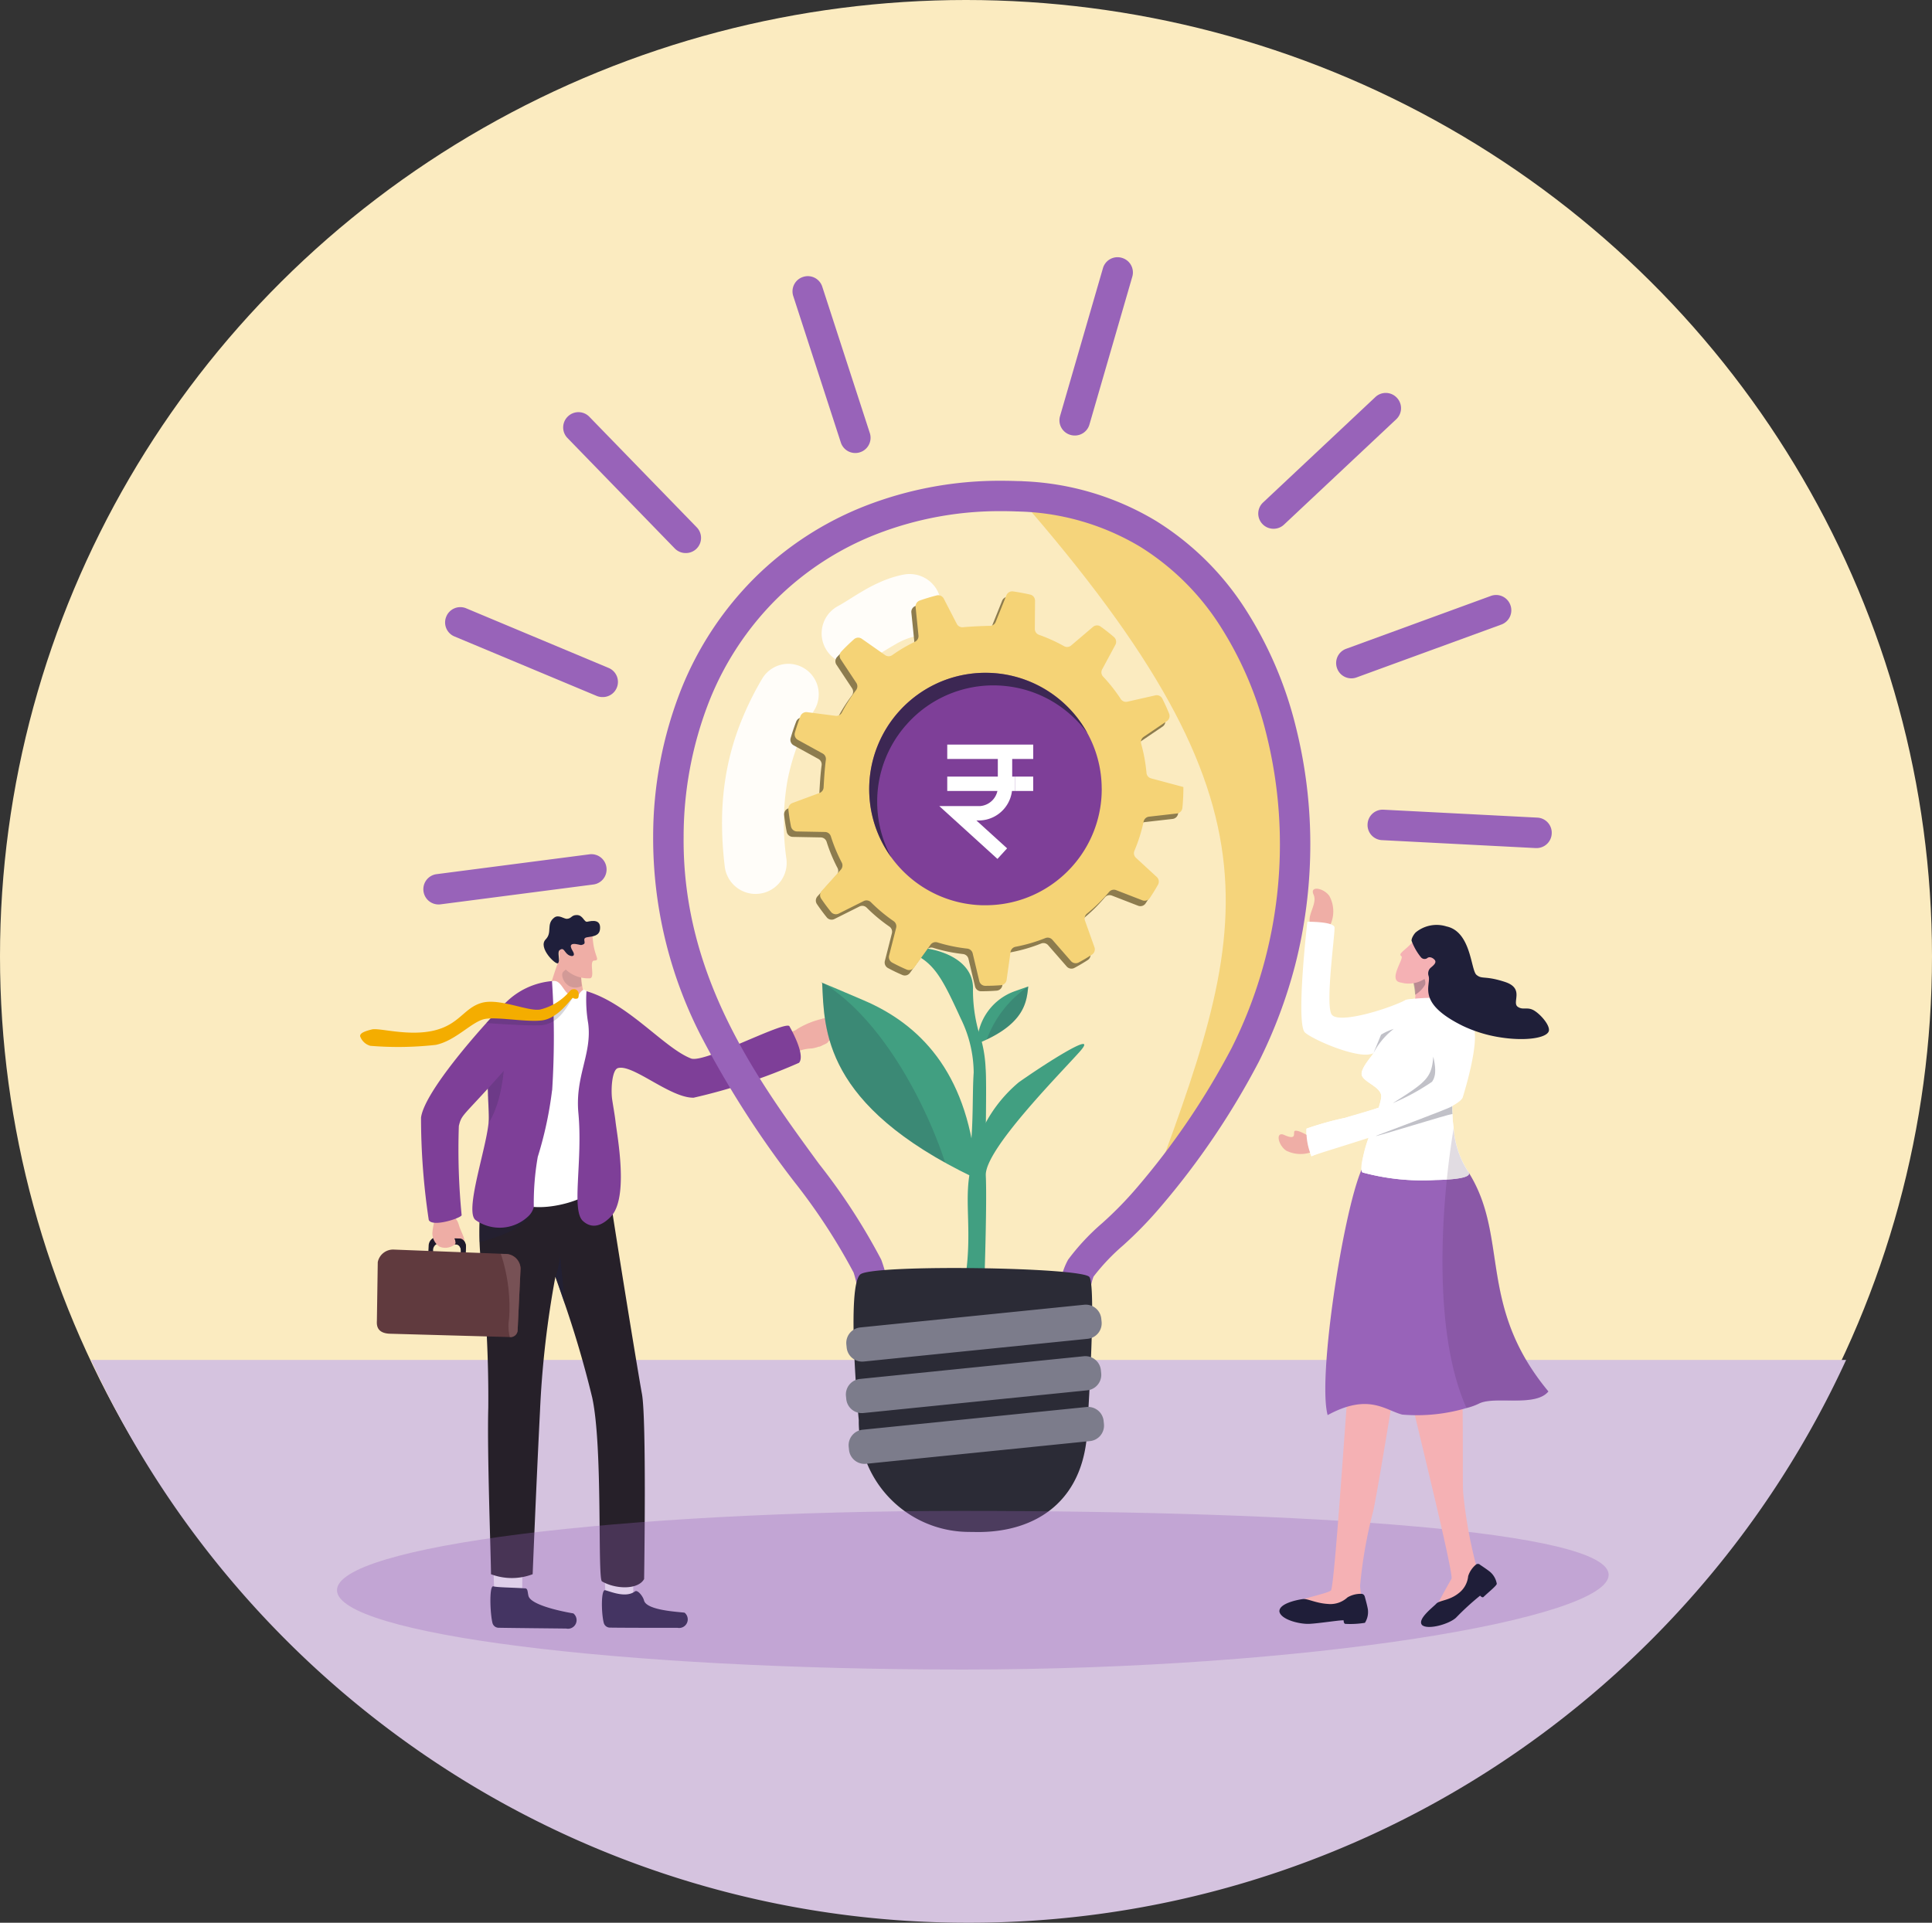 <svg id="Group_1697" data-name="Group 1697" xmlns="http://www.w3.org/2000/svg" xmlns:xlink="http://www.w3.org/1999/xlink" width="102" height="101.537" viewBox="0 0 102 101.537">
  <rect x="0" y="0" width="102" height="101.537" fill="#333333" stroke="none"/>
  <defs>
    <clipPath id="clip-path">
      <rect id="Rectangle_907" data-name="Rectangle 907" width="1.036" height="1.279" fill="none"/>
    </clipPath>
    <clipPath id="clip-path-2">
      <rect id="Rectangle_908" data-name="Rectangle 908" width="0.019" height="0.012" fill="none"/>
    </clipPath>
    <clipPath id="clip-path-3">
      <rect id="Rectangle_909" data-name="Rectangle 909" width="0.499" height="2.512" fill="none"/>
    </clipPath>
    <clipPath id="clip-path-4">
      <rect id="Rectangle_910" data-name="Rectangle 910" width="2.844" height="1.76" fill="none"/>
    </clipPath>
    <clipPath id="clip-path-5">
      <rect id="Rectangle_911" data-name="Rectangle 911" width="0.963" height="3.151" fill="none"/>
    </clipPath>
    <clipPath id="clip-path-6">
      <rect id="Rectangle_912" data-name="Rectangle 912" width="4.724" height="1.766" fill="none"/>
    </clipPath>
    <clipPath id="clip-path-7">
      <rect id="Rectangle_913" data-name="Rectangle 913" width="6.573" height="9.53" fill="none"/>
    </clipPath>
    <clipPath id="clip-path-8">
      <rect id="Rectangle_914" data-name="Rectangle 914" width="11.565" height="16.896" fill="none"/>
    </clipPath>
    <clipPath id="clip-path-9">
      <rect id="Rectangle_915" data-name="Rectangle 915" width="2.214" height="2.801" fill="none"/>
    </clipPath>
    <clipPath id="clip-path-10">
      <rect id="Rectangle_916" data-name="Rectangle 916" width="67.138" height="8.374" fill="#9863b9"/>
    </clipPath>
    <clipPath id="clip-path-11">
      <rect id="Rectangle_918" data-name="Rectangle 918" width="2.668" height="1.589" fill="none"/>
    </clipPath>
    <clipPath id="clip-path-12">
      <rect id="Rectangle_919" data-name="Rectangle 919" width="2.492" height="1.832" fill="none"/>
    </clipPath>
    <clipPath id="clip-path-13">
      <rect id="Rectangle_920" data-name="Rectangle 920" width="0.653" height="0.978" fill="none"/>
    </clipPath>
    <clipPath id="clip-path-14">
      <rect id="Rectangle_921" data-name="Rectangle 921" width="2.247" height="2.459" fill="none"/>
    </clipPath>
    <clipPath id="clip-path-15">
      <rect id="Rectangle_922" data-name="Rectangle 922" width="4.051" height="1.581" fill="none"/>
    </clipPath>
    <clipPath id="clip-path-16">
      <rect id="Rectangle_923" data-name="Rectangle 923" width="1.085" height="1.296" fill="none"/>
    </clipPath>
    <clipPath id="clip-path-17">
      <rect id="Rectangle_924" data-name="Rectangle 924" width="5.593" height="14.758" fill="#3d2148"/>
    </clipPath>
    <clipPath id="clip-path-18">
      <rect id="Rectangle_917" data-name="Rectangle 917" width="11.519" height="9.754" fill="#1b1b31"/>
    </clipPath>
  </defs>
  <ellipse id="Ellipse_59" data-name="Ellipse 59" cx="51" cy="50.5" rx="51" ry="50.5" fill="#fbebc0"/>
  <path id="Subtraction_5" data-name="Subtraction 5" d="M46.332,29.72a50.748,50.748,0,0,1-27.858-8.283,51.175,51.175,0,0,1-10.73-9.394A50.991,50.991,0,0,1,0,0H92.662a50.964,50.964,0,0,1-7.744,12.044,51.141,51.141,0,0,1-10.73,9.394A50.74,50.74,0,0,1,46.332,29.72Z" transform="translate(4.803 71.817)" fill="#d5c3df"/>
  <g id="Group_1696" data-name="Group 1696" transform="translate(17.791 13.584)">
    <g id="Group_1691" data-name="Group 1691" transform="translate(0 0)">
      <g id="Group_1688" data-name="Group 1688" transform="translate(0 0)">
        <g id="Group_1692" data-name="Group 1692">
          <path id="Path_32527" data-name="Path 32527" d="M507.512,888.421s-.427-1.086-.252-1.206a2.36,2.36,0,0,1,1.161-.282.708.708,0,0,0,.425-.16,4.514,4.514,0,0,1,1.392-.549c.4-.09.488.916.368,1.1a1.875,1.875,0,0,1-1,.484,2.152,2.152,0,0,0-1.062.319,5.81,5.81,0,0,1-1.036.289" transform="translate(-484.535 -846.025)" fill="#efaea6"/>
          <path id="Path_32528" data-name="Path 32528" d="M249.485,796.771l-1.244-.348a16.377,16.377,0,0,1,.685-2.268,2.212,2.212,0,0,1,.787-1.071l.418,1.17-.026.1a4.346,4.346,0,0,0,.077,1.424,3,3,0,0,0,.311,1.023c.2.292-1.008-.029-1.008-.029" transform="translate(-237.192 -757.076)" fill="#efaea6"/>
          <g id="Group_1635" data-name="Group 1635" transform="translate(11.896 37.291)" opacity="0.14">
            <g id="Group_1634" data-name="Group 1634">
              <g id="Group_1633" data-name="Group 1633" clip-path="url(#clip-path)">
                <path id="Path_32529" data-name="Path 32529" d="M268.1,821.8a4.473,4.473,0,0,0,.028,1c-.772.352-1.182-.525-.988-.743a5.647,5.647,0,0,1,.566-.454Z" transform="translate(-267.098 -821.605)" fill="#1f1f3b"/>
              </g>
            </g>
          </g>
          <path id="Path_32530" data-name="Path 32530" d="M264.924,788.76c.049,1.091.454,1.277.083,1.3-.286.019.073.928-.232.935a1.727,1.727,0,0,1-1.578-.852,7.621,7.621,0,0,1-.025-1.414Z" transform="translate(-251.43 -752.916)" fill="#efaea6"/>
          <path id="Path_32531" data-name="Path 32531" d="M246.963,766.308c.233.031.239.089.4.008s-.115-.319.191-.368.64-.066.677-.429c.053-.526-.4-.449-.672-.391-.178.037-.217-.366-.573-.353-.279.011-.249.181-.5.2-.15.013-.44-.248-.676-.062-.439.345-.082.778-.448,1.148-.427.431.536,1.369.651,1.258.134-.13-.055-.583.08-.687.2-.157.226.022.393.19s.511.193.3-.151-.041-.392.17-.364" transform="translate(-234.344 -730.037)" fill="#1f1f3b"/>
          <path id="Path_32532" data-name="Path 32532" d="M317.7,1527.32c.056-.552.014-1.952.014-1.952l-1.526-.053.082,2.1,1.009.668Z" transform="translate(-302.084 -1456.41)" fill="#fff"/>
          <path id="Path_32533" data-name="Path 32533" d="M315.414,1558.493c.129-.1.415.247.474.479.135.531,1.838.6,2.141.646a.455.455,0,0,1-.37.8c-.674,0-2.831,0-3.569-.012a.337.337,0,0,1-.326-.246c-.133-.513-.149-1.715.057-1.732.277.062,1.1.438,1.593.063" transform="translate(-299.678 -1488.038)" fill="#1f1f3b"/>
          <path id="Path_32534" data-name="Path 32534" d="M187.443,1527.355c.059-.552.026-1.951.026-1.951l-1.526-.061.07,2.1,1,.674Z" transform="translate(-177.693 -1456.436)" fill="#fff"/>
          <path id="Path_32535" data-name="Path 32535" d="M184.432,1553.888c.164.01.134.164.191.4.13.532,2.068.877,2.371.927a.455.455,0,0,1-.378.8c-.674-.009-2.831-.028-3.568-.042a.336.336,0,0,1-.324-.249c-.128-.514-.176-1.925.03-1.94.277.064.93.06,1.677.108" transform="translate(-174.514 -1483.597)" fill="#1f1f3b"/>
          <path id="Path_32536" data-name="Path 32536" d="M169.743,1053.595c.019.25.045.521.08.819a67.148,67.148,0,0,1,.341,7.27c-.068,2.379.143,7.944.143,8.8a3.092,3.092,0,0,0,2.2,0s.183-4.592.387-8.612a51.025,51.025,0,0,1,.812-7.093h0c.007.019.153.424.366,1.047a55.154,55.154,0,0,1,1.58,5.335c.568,2.625.272,9.465.51,9.7.709.418,1.909.458,2.229-.122,0,0,.136-8.46-.116-9.785-.171-.9-1.614-9.73-1.936-12.1,0,0-6.355-1.386-6.55.785a7.715,7.715,0,0,0-.031.809c0,.337-.014.649-.032.992a15.144,15.144,0,0,0,.014,2.157" transform="translate(-162.176 -1000.936)" fill="#262029"/>
          <g id="Group_1638" data-name="Group 1638" transform="translate(10.973 52.637)" opacity="0.46">
            <g id="Group_1637" data-name="Group 1637">
              <g id="Group_1636" data-name="Group 1636" clip-path="url(#clip-path-2)">
                <path id="Path_32537" data-name="Path 32537" d="M246.539,1163.227v0l.018-.012-.019.008" transform="translate(-246.539 -1163.219)" fill="#1f1f3b"/>
              </g>
            </g>
          </g>
          <g id="Group_1641" data-name="Group 1641" transform="translate(11.532 52.757)" opacity="0.54">
            <g id="Group_1640" data-name="Group 1640">
              <g id="Group_1639" data-name="Group 1639" clip-path="url(#clip-path-3)">
                <path id="Path_32538" data-name="Path 32538" d="M258.994,1166.951h0c.007.019.286.806.5,1.429l-.25-2.512a5.579,5.579,0,0,1-.25,1.083" transform="translate(-258.994 -1165.868)" fill="#1f1f3b"/>
              </g>
            </g>
          </g>
          <g id="Group_1644" data-name="Group 1644" transform="translate(7.519 50.246)" opacity="0.35">
            <g id="Group_1643" data-name="Group 1643">
              <g id="Group_1642" data-name="Group 1642" clip-path="url(#clip-path-4)">
                <path id="Path_32539" data-name="Path 32539" d="M169.681,1111.749c.053-.012,2.5-.534,2.833-1.76,0,0-2.13.183-2.811.256-.03.56-.044,1.188-.023,1.5" transform="translate(-169.671 -1109.989)" fill="#1f1f3b"/>
              </g>
            </g>
          </g>
          <path id="Path_32540" data-name="Path 32540" d="M185.33,842.246c.55-.149.6.76,1.159.8.293.023.228-.1.367-.239.085-.083.165-.176.3-.038,2.739,2.811-.113,9.9.236,10.392.285.4-2.033,1.287-3.489.932-2-.487-1.875-2.655-1.817-3.07s1.344-7.453,1.344-7.453a10.916,10.916,0,0,0,1.9-1.328" transform="translate(-173.984 -804.012)" fill="#fff"/>
          <path id="Path_32541" data-name="Path 32541" d="M296.1,856.171c-.214-.334-4.5,1.972-5.2,1.7-1.425-.552-3.3-2.9-5.52-3.554a7.319,7.319,0,0,0,.091,1.7c.21,1.621-.7,2.775-.518,4.736.239,2.537-.385,5.128.239,5.7.364.333.869.4,1.478-.235.959-1,.328-4.262.241-5.037-.034-.3-.109-.709-.173-1.131-.079-.524-.012-1.579.3-1.671.782-.23,2.762,1.586,4,1.563A30.578,30.578,0,0,0,296.6,858.1c.377-.42-.506-1.931-.506-1.931" transform="translate(-272.208 -815.558)" fill="#7e3f98"/>
          <path id="Path_32542" data-name="Path 32542" d="M165.542,848.365a19.811,19.811,0,0,1-.754,3.506,14.064,14.064,0,0,0-.209,2.647h0a1.02,1.02,0,0,1-.255.456,2.2,2.2,0,0,1-2.8.247c-.468-.293.038-2.156.393-3.7h0c.065-.281.125-.551.173-.8s.081-.454.1-.641a2.417,2.417,0,0,0,.014-.285c0-.236-.011-.431-.018-.6h0c-.006-.153-.013-.289-.019-.419,0-.043,0-.086-.006-.129,0-.016,0-.032,0-.049,0-.106-.008-.214-.01-.329,0-.05,0-.1,0-.156,0-.132,0-.278,0-.445,0-.235.014-.513.031-.859a5.8,5.8,0,0,1,.831-3l.01-.01.059-.06a3.946,3.946,0,0,1,2.458-1.151h0a44.409,44.409,0,0,1,.008,5.768" transform="translate(-154.188 -804.362)" fill="#7e3f98"/>
          <g id="Group_1647" data-name="Group 1647" transform="translate(7.865 42.574)" opacity="0.18">
            <g id="Group_1646" data-name="Group 1646">
              <g id="Group_1645" data-name="Group 1645" clip-path="url(#clip-path-5)">
                <path id="Path_32543" data-name="Path 32543" d="M178.332,939.216s0,.019,0,.055c0,.065-.011.185-.026.344h0c-.01.1-.023.218-.039.346-.034.255-.084.556-.158.87a5.953,5.953,0,0,1-.333,1.026,3.6,3.6,0,0,1-.27.509,2.439,2.439,0,0,0,.013-.285c0-.236-.011-.431-.018-.6h0c-.006-.153-.013-.289-.019-.419,0-.043,0-.086-.006-.129,0-.016,0-.032,0-.048,0-.106-.008-.214-.01-.329l-.061.066c0-.029,0-.058,0-.087l-.025.033c0-.016,0-.032,0-.047l.025-.035.065-.087.765-1.034Z" transform="translate(-177.369 -939.216)" fill="#1f1f3b"/>
              </g>
            </g>
          </g>
          <path id="Path_32544" data-name="Path 32544" d="M111.1,1143.892h0l-.01-.012a.311.311,0,0,0-.191-.122l-.016,0-.02,0-.243-.011h-.031l-.269-.012-.718-.032a.281.281,0,0,0-.137.029.48.48,0,0,0-.24.414l-.014.272-.023.432s0,.006.006.007l.235.01a.006.006,0,0,0,.007-.006l.023-.433h0l0-.062a.36.36,0,0,1,.177-.309.208.208,0,0,1,.105-.023l.607.027.262.012h0l.073,0a.228.228,0,0,1,.174.1.375.375,0,0,1,.07.2.4.4,0,0,1,0,.056v0l0,.054-.023.439v0a.006.006,0,0,0,.007.006l.235.011a.006.006,0,0,0,.007-.006v0l.023-.44.014-.261a.529.529,0,0,0-.092-.337" transform="translate(-104.385 -1091.937)" fill="#201b2c"/>
          <path id="Path_32545" data-name="Path 32545" d="M115.651,1115.783a.006.006,0,0,1,.005.005c.036.26.113.192.211.533s.409.821.216.872-.339-.156-.432-.2.118.16,0,.324a.794.794,0,0,1-.817.123.854.854,0,0,1-.373-.738,3.605,3.605,0,0,1,.218-.951c.037-.143.9.017.97.03" transform="translate(-109.424 -1065.191)" fill="#eeada5"/>
          <path id="Path_32546" data-name="Path 32546" d="M141.15,1144.851h0l-.008-.01a.316.316,0,0,0-.193-.124l-.016,0-.02,0-.244-.008h-.011a.007.007,0,0,0-.006.008l.018.066h0v0h0l.03.113v0h0l.036.133a.231.231,0,0,1,.174.1h0a.373.373,0,0,1,.07.2.391.391,0,0,1,0,.056v0l0,.054-.023.439h0s0,0,.007.005l.235.011a.006.006,0,0,0,.007-.006l.024-.44.014-.264a.527.527,0,0,0-.091-.336" transform="translate(-134.436 -1092.897)" fill="#201b2c"/>
          <path id="Path_32547" data-name="Path 32547" d="M56.617,1159.039l-.155,3.267a.378.378,0,0,1-.405.342h0l-6.345-.177c-.716-.028-.689-.493-.68-.687l.046-3.091a.827.827,0,0,1,.86-.665l5.643.22.212.008a.8.8,0,0,1,.829.782" transform="translate(-46.925 -1105.623)" fill="#603a3e"/>
          <path id="Path_32548" data-name="Path 32548" d="M195.937,1163.757l-.155,3.267a.378.378,0,0,1-.405.342.007.007,0,0,1-.006,0,2.369,2.369,0,0,1-.037-.982,8.965,8.965,0,0,0-.435-3.405.006.006,0,0,1,.007-.008l.2.008a.8.8,0,0,1,.829.782" transform="translate(-186.246 -1110.341)" fill="#775155"/>
          <path id="Path_32549" data-name="Path 32549" d="M107.324,863.723a3.538,3.538,0,0,1-.548,1.348c-.605.708-1.113,1.289-1.539,1.77l-.029.033h0c-.327.368-.605.677-.843.937l-.061.067c-1.285,1.405-1.332,1.357-1.463,1.9a35.836,35.836,0,0,0,.147,4.709c0,.142-1.533.658-1.735.258a36.314,36.314,0,0,1-.409-5.409c.2-1.5,3.709-5.341,4.393-5.988.03-.028.054-.049.072-.065a1.809,1.809,0,0,1,1.2-.209c.475.058.881.263.817.652" transform="translate(-96.407 -823.901)" fill="#7e3f98"/>
          <g id="Group_1650" data-name="Group 1650" transform="translate(7.876 38.8)" opacity="0.18">
            <g id="Group_1649" data-name="Group 1649">
              <g id="Group_1648" data-name="Group 1648" clip-path="url(#clip-path-6)">
                <path id="Path_32550" data-name="Path 32550" d="M182.214,855.474c-.049-.028-.454.928-1.068,1.277a1.5,1.5,0,0,1-.55.193c-.573.073-2.983-.108-2.983-.108a8.542,8.542,0,0,1,.77-.759,10.1,10.1,0,0,0,2.109.291,2.183,2.183,0,0,0,.616-.216,3.631,3.631,0,0,0,.874-.665c.113-.113.12-.274.264-.29.191-.021.031.313-.032.277" transform="translate(-177.612 -855.196)" fill="#1f1f39"/>
              </g>
            </g>
          </g>
          <path id="Path_32551" data-name="Path 32551" d="M41.06,852.184a.24.24,0,0,0-.278-.212c-.144.016-.152.076-.265.189a2.953,2.953,0,0,1-1.49.882c-.636.115-2.16-.623-3.095-.349s-1.163,1.145-2.518,1.461-2.869-.158-3.269-.06-.638.2-.616.364a.8.8,0,0,0,.534.5,17.759,17.759,0,0,0,3.46-.05c1.068-.222,1.926-1.261,2.616-1.372s2.181.183,2.992.08c.9-.115,1.569-1.226,1.631-1.19a.247.247,0,0,0,.235.033c.079-.026.074-.187.062-.278" transform="translate(-28.305 -813.315)" fill="#f4ad00"/>
          <path id="Path_32552" data-name="Path 32552" d="M565.043,886.477c-.2-.077-.5.307-.5.751s.115.8.276.7c.136-.084.4-.146.4-.253s-.176-1.2-.176-1.2" transform="translate(-539.286 -846.263)" fill="#efaea6"/>
          <path id="Path_32553" data-name="Path 32553" d="M739.959,928.817c.408-2.573-.06-4.119.273-5.781a7.34,7.34,0,0,1,2.574-4.685c1.522-1.07,4.313-2.84,3.191-1.59s-5,5.171-4.939,6.512c.078,1.7-.116,6.816-.116,6.816s-1.149-.221-.983-1.271" transform="translate(-706.804 -874.785)" fill="#419f81"/>
          <path id="Path_32554" data-name="Path 32554" d="M578.968,853.565c-.513-5.041-2.977-7.517-5.893-8.769s-2.211-.921-2.211-.921c.121,2.476.044,6.431,7.979,10.256Z" transform="translate(-545.248 -805.546)" fill="#419f81"/>
          <g id="Group_1653" data-name="Group 1653" transform="translate(25.54 38.289)" opacity="0.17">
            <g id="Group_1652" data-name="Group 1652">
              <g id="Group_1651" data-name="Group 1651" clip-path="url(#clip-path-7)">
                <path id="Path_32555" data-name="Path 32555" d="M577.367,853.367c-6.444-3.58-6.385-7.18-6.5-9.491a.714.714,0,0,1-.075-.039,1.355,1.355,0,0,1,.188.071c3.344,2.11,5.588,6.956,6.384,9.459" transform="translate(-570.795 -843.837)" fill="#1f1f39"/>
              </g>
            </g>
          </g>
          <path id="Path_32556" data-name="Path 32556" d="M676.22,814.094c.2-1.72.12-3.2.2-4.361a6.55,6.55,0,0,0-.68-2.841c-.952-2.078-1.39-2.953-2.6-3.47s3.349-.542,3.242,1.949a8.152,8.152,0,0,0,.276,2.125,6.832,6.832,0,0,1,.391,2.009c.07.774-.027,4.427.013,4.787s-.537.408-.537.408Z" transform="translate(-642.805 -766.683)" fill="#419f81"/>
          <path id="Path_32557" data-name="Path 32557" d="M809.316,309.774c3.384-4.154,7.712-10.05,7.819-18.643.1-8.23-4.011-18.108-14.394-18.639q-.119-.007-.242-.008c14.579,16.687,12.163,22.858,6.816,37.291" transform="translate(-766.551 -259.862)" fill="#f5d47b"/>
          <path id="Path_32558" data-name="Path 32558" d="M405.769,317.485h0a11.416,11.416,0,0,1-1.368-.081h-.009c-.205-.024-.395-.052-.579-.086a6.832,6.832,0,0,1-2.026-.665,3.468,3.468,0,0,1-1.158-.955,2.355,2.355,0,0,1-.485-1.463v0c0-.031,0-.069,0-.115v0a6.194,6.194,0,0,0-.249-2.7,31.775,31.775,0,0,0-3.127-4.788,51.39,51.39,0,0,1-4.97-7.787,22.874,22.874,0,0,1-2.487-10.445,21.228,21.228,0,0,1,1.464-7.743,17.454,17.454,0,0,1,3.914-5.943,17.168,17.168,0,0,1,5.835-3.787,19.54,19.54,0,0,1,7.19-1.322c.288,0,.58.006.87.017.091,0,.18,0,.267.009a14.718,14.718,0,0,1,7.018,2.1,15.009,15.009,0,0,1,4.74,4.7,20.566,20.566,0,0,1,2.624,6.136,25.476,25.476,0,0,1,.771,6.519,25.75,25.75,0,0,1-.8,6.1,26.018,26.018,0,0,1-1.912,5.09,41,41,0,0,1-5.181,7.661,20.98,20.98,0,0,1-1.994,2.052,11,11,0,0,0-1.555,1.641l0,0a2.451,2.451,0,0,0-.166.932,3.828,3.828,0,0,1-.114.845l0,.007a1.628,1.628,0,0,0-.072.38,2.935,2.935,0,0,1-.783,1.815,5.085,5.085,0,0,1-2.048,1.289l-.016.006-.033.012-.032.012A10.83,10.83,0,0,1,405.769,317.485Zm-1.169-1.677a9.8,9.8,0,0,0,1.169.068,9.2,9.2,0,0,0,2.978-.466l.086-.031a3.567,3.567,0,0,0,1.4-.857,1.312,1.312,0,0,0,.369-.826,3.234,3.234,0,0,1,.138-.755,3.389,3.389,0,0,0,.05-.484,3.413,3.413,0,0,1,.433-1.725,11.952,11.952,0,0,1,1.8-1.927,19.432,19.432,0,0,0,1.846-1.892,39.578,39.578,0,0,0,4.988-7.362,23.986,23.986,0,0,0,1.822-16.593,18.964,18.964,0,0,0-2.415-5.658,13.415,13.415,0,0,0-4.231-4.205,13.131,13.131,0,0,0-6.265-1.862h-.009c-.064,0-.131-.006-.2-.007h-.026c-.273-.011-.548-.017-.818-.017a17.94,17.94,0,0,0-6.6,1.21,15.569,15.569,0,0,0-5.292,3.432,15.855,15.855,0,0,0-3.554,5.4,19.63,19.63,0,0,0-1.349,7.159c-.071,7.4,3.931,12.871,7.146,17.267a32.715,32.715,0,0,1,3.287,5.06,7.437,7.437,0,0,1,.4,3.467c0,.01,0,.024,0,.041v.005a.761.761,0,0,0,.165.483,1.893,1.893,0,0,0,.631.5,5.325,5.325,0,0,0,1.551.5h.006c.151.028.307.051.479.071Z" transform="translate(-372.619 -257.8)" fill="#9863b9"/>
          <g id="Group_1656" data-name="Group 1656" transform="translate(20.328 16.726)" opacity="0.9">
            <g id="Group_1655" data-name="Group 1655">
              <g id="Group_1654" data-name="Group 1654" clip-path="url(#clip-path-8)">
                <path id="Path_32559" data-name="Path 32559" d="M571.9,365.564c.175-.093.39-.225.624-.372s.493-.31.776-.473a8.634,8.634,0,0,1,.935-.471,5.82,5.82,0,0,1,1.129-.354l.013,0a1.657,1.657,0,1,1,.65,3.25l-.028.005a3.627,3.627,0,0,0-1.069.438c-.209.117-.431.254-.676.4s-.514.315-.839.485a1.64,1.64,0,0,1-1.529-2.9Z" transform="translate(-565.796 -363.858)" fill="#fff"/>
                <path id="Path_32560" data-name="Path 32560" d="M454.917,480.218a18.826,18.826,0,0,1-.143-2.529,14.807,14.807,0,0,1,.257-2.58,14.026,14.026,0,0,1,.727-2.5,16.355,16.355,0,0,1,1.127-2.3v0a1.606,1.606,0,0,1,2.775,1.618,11.7,11.7,0,0,0-1.439,3.786,13.222,13.222,0,0,0-.049,4.1v0a1.64,1.64,0,0,1-3.254.42Z" transform="translate(-454.772 -464.766)" fill="#fff"/>
              </g>
            </g>
          </g>
          <path id="Line_87" data-name="Line 87" d="M6.42-.473H6.377L-1.737-.892A.8.8,0,0,1-2.5-1.737.8.8,0,0,1-1.654-2.5l8.114.418a.8.8,0,0,1,.762.845A.8.8,0,0,1,6.42-.473Z" transform="translate(56.91 31.675)" fill="#9863b9"/>
          <path id="Line_89" data-name="Line 89" d="M-1.7,1.9a.8.8,0,0,1-.756-.529A.8.8,0,0,1-1.972.337L5.66-2.452a.8.8,0,0,1,1.032.48A.8.8,0,0,1,6.212-.94L-1.42,1.848A.8.8,0,0,1-1.7,1.9Z" transform="translate(55.257 20.339)" fill="#9863b9"/>
          <path id="Line_91" data-name="Line 91" d="M-1.7,4.671a.8.8,0,0,1-.587-.254A.8.8,0,0,1-2.246,3.28L3.677-2.282a.8.8,0,0,1,1.137.036.8.8,0,0,1-.036,1.137L-1.145,4.453A.8.8,0,0,1-1.7,4.671Z" transform="translate(51.143 9.668)" fill="#9863b9"/>
          <path id="Line_93" data-name="Line 93" d="M-1.7,6.914a.8.8,0,0,1-.224-.032.8.8,0,0,1-.549-1L-.211-1.919a.8.8,0,0,1,1-.549.8.8,0,0,1,.549,1L-.923,6.333A.8.8,0,0,1-1.7,6.914Z" transform="translate(40.649 2.501)" fill="#9863b9"/>
          <path id="Line_95" data-name="Line 95" d="M.814,6.837A.8.8,0,0,1,.049,6.28l-2.51-7.728a.8.8,0,0,1,.517-1.014.8.8,0,0,1,1.014.517l2.51,7.728A.805.805,0,0,1,.814,6.837Z" transform="translate(26.551 3.502)" fill="#9863b9"/>
          <path id="Line_97" data-name="Line 97" d="M-1.7.153a.8.8,0,0,1-.8-.7.8.8,0,0,1,.694-.9L6.259-2.494a.8.8,0,0,1,.9.694.8.8,0,0,1-.694.9L-1.592.146A.813.813,0,0,1-1.7.153Z" transform="translate(7.067 34.026)" fill="#9863b9"/>
          <path id="Line_99" data-name="Line 99" d="M5.8,2.245a.8.8,0,0,1-.31-.063l-7.5-3.137a.8.8,0,0,1-.432-1.053.8.8,0,0,1,1.053-.432L6.11.7A.8.8,0,0,1,5.8,2.245Z" transform="translate(8.214 20.982)" fill="#9863b9"/>
          <path id="Line_101" data-name="Line 101" d="M3.965,4.938a.8.8,0,0,1-.577-.244L-2.273-1.135a.8.8,0,0,1,.017-1.138.8.8,0,0,1,1.138.017L4.543,3.573a.8.8,0,0,1-.577,1.365Z" transform="translate(14.444 10.684)" fill="#9863b9"/>
          <path id="Path_32561" data-name="Path 32561" d="M615.749,1193.632l-.419-.005a5.829,5.829,0,0,1-5.756-5.9s-.686-7.187.1-7.712,11.7-.367,12.077.151-.1,7.711-.1,7.711c-.037,4.074-2.682,5.8-5.9,5.756" transform="translate(-582.026 -1126.313)" fill="#2b2b36"/>
          <path id="Path_32562" data-name="Path 32562" d="M600.815,1224.982l-.017-.164a.823.823,0,0,1,.736-.9l11.823-1.2a.824.824,0,0,1,.9.736l.017.164a.824.824,0,0,1-.736.9l-11.823,1.2a.824.824,0,0,1-.9-.736" transform="translate(-573.906 -1167.401)" fill="#7c7c8b"/>
          <path id="Path_32563" data-name="Path 32563" d="M600.356,1285.6l-.017-.164a.824.824,0,0,1,.736-.9l11.823-1.2a.824.824,0,0,1,.9.736l.017.164a.824.824,0,0,1-.736.9l-11.823,1.2a.824.824,0,0,1-.9-.736" transform="translate(-573.468 -1225.299)" fill="#7c7c8b"/>
          <path id="Path_32564" data-name="Path 32564" d="M603.577,1345.187l-.017-.164a.823.823,0,0,1,.736-.9l11.823-1.2a.824.824,0,0,1,.9.736l.017.164a.824.824,0,0,1-.736.9l-11.823,1.2a.824.824,0,0,1-.9-.736" transform="translate(-576.544 -1282.205)" fill="#7c7c8b"/>
          <path id="Path_32565" data-name="Path 32565" d="M754.782,851.525a2.992,2.992,0,0,1,1.99-2.58c.923-.327.7-.239.7-.239-.087.76-.143,1.978-2.661,3Z" transform="translate(-720.977 -810.188)" fill="#419f81"/>
          <g id="Group_1659" data-name="Group 1659" transform="translate(34.304 38.508)" opacity="0.17">
            <g id="Group_1658" data-name="Group 1658">
              <g id="Group_1657" data-name="Group 1657" clip-path="url(#clip-path-9)">
                <path id="Path_32566" data-name="Path 32566" d="M765.877,851.5c2.055-.972,2.109-2.081,2.19-2.79a.227.227,0,0,0,.024-.01.411.411,0,0,0-.059.018,5.846,5.846,0,0,0-2.155,2.783" transform="translate(-765.877 -848.695)" fill="#1f1f39"/>
              </g>
            </g>
          </g>
          <g id="Group_1662" data-name="Group 1662" transform="translate(0 66.205)" opacity="0.308">
            <g id="Group_1661" data-name="Group 1661">
              <g id="Group_1660" data-name="Group 1660" clip-path="url(#clip-path-10)">
                <path id="Path_32567" data-name="Path 32567" d="M67.138,1591.34c0,2.312-15.84,5-34.091,5S0,1594.462,0,1592.15s14.8-4.187,33.047-4.187,34.091,1.064,34.091,3.376" transform="translate(0 -1587.963)" fill="#9863b9"/>
              </g>
            </g>
          </g>
          <path id="Path_32590" data-name="Path 32590" d="M603.1,446.4a.33.33,0,0,1-.244-.288,8.516,8.516,0,0,0-.282-1.541.33.33,0,0,1,.132-.362l1.223-.83a.331.331,0,0,0,.121-.4q-.162-.4-.357-.788a.332.332,0,0,0-.369-.175l-1.477.334a.329.329,0,0,1-.349-.141,8.593,8.593,0,0,0-.932-1.183.33.33,0,0,1-.051-.382l.7-1.3a.332.332,0,0,0-.077-.408q-.339-.291-.7-.551a.331.331,0,0,0-.408.016l-1.152.981a.329.329,0,0,1-.373.037,8.581,8.581,0,0,0-1.323-.6.329.329,0,0,1-.221-.314l.011-1.486a.331.331,0,0,0-.257-.325q-.444-.1-.9-.167a.332.332,0,0,0-.354.2l-.567,1.411a.329.329,0,0,1-.3.207c-.347.006-1,.031-1.425.074a.331.331,0,0,1-.328-.177l-.688-1.334a.332.332,0,0,0-.377-.169q-.452.115-.889.268a.332.332,0,0,0-.221.346l.152,1.5a.329.329,0,0,1-.184.33,8.479,8.479,0,0,0-1.2.707.329.329,0,0,1-.379,0l-1.229-.862a.332.332,0,0,0-.41.024q-.349.309-.669.648a.331.331,0,0,0-.036.41l.825,1.246a.329.329,0,0,1-.011.38,8.6,8.6,0,0,0-.753,1.188.329.329,0,0,1-.334.173l-1.5-.193a.331.331,0,0,0-.352.21q-.165.427-.293.871a.331.331,0,0,0,.159.383l1.308.719a.331.331,0,0,1,.168.337c-.063.45-.1,1.113-.119,1.453a.331.331,0,0,1-.215.294l-1.43.53a.331.331,0,0,0-.214.348q.049.449.136.887a.332.332,0,0,0,.319.267l1.479.028a.33.33,0,0,1,.308.231,8.518,8.518,0,0,0,.575,1.383.331.331,0,0,1-.047.374l-1.011,1.125a.331.331,0,0,0-.028.408q.245.361.518.7a.331.331,0,0,0,.406.088l1.321-.661a.33.33,0,0,1,.381.061,8.579,8.579,0,0,0,1.2,1,.33.33,0,0,1,.132.353l-.372,1.463a.332.332,0,0,0,.166.374q.371.2.759.366a.332.332,0,0,0,.4-.111l.863-1.2a.329.329,0,0,1,.365-.122,8.527,8.527,0,0,0,1.576.327.33.33,0,0,1,.284.251l.349,1.463a.326.326,0,0,0,.316.251h0q.417,0,.826-.032a.331.331,0,0,0,.3-.283l.207-1.469a.329.329,0,0,1,.265-.278,8.482,8.482,0,0,0,1.574-.459.329.329,0,0,1,.371.09l.981,1.124a.332.332,0,0,0,.406.074q.361-.193.7-.413a.333.333,0,0,0,.134-.391l-.5-1.405a.33.33,0,0,1,.1-.367,8.578,8.578,0,0,0,1.173-1.149.33.33,0,0,1,.371-.095l1.385.537a.331.331,0,0,0,.395-.124q.229-.341.431-.7a.332.332,0,0,0-.064-.406l-1.1-1.015a.33.33,0,0,1-.081-.371,8.433,8.433,0,0,0,.485-1.542.33.33,0,0,1,.286-.259l1.469-.167a.332.332,0,0,0,.292-.3,10.667,10.667,0,0,0,.053-1.066v-.033Zm-7.2.538a1.6,1.6,0,0,1-.012.194,1.526,1.526,0,0,1-.164.519,1.664,1.664,0,0,1-.1.167,1.535,1.535,0,0,1-.392.383,1.475,1.475,0,0,1-.169.1,1.521,1.521,0,0,1-.526.154c-.052.005-.105.008-.159.008h-.038a1.52,1.52,0,0,1-.532-.109,1.591,1.591,0,0,1-.18-.087,1.518,1.518,0,0,1-.413-.342,1.479,1.479,0,0,1-.121-.163,1.5,1.5,0,0,1-.2-.486,1.424,1.424,0,0,1-.032-.205c0-.043-.006-.087-.006-.132a1.518,1.518,0,0,1,.049-.385,1.493,1.493,0,0,1,.067-.2,1.523,1.523,0,0,1,.274-.434,1.492,1.492,0,0,1,.152-.148,1.525,1.525,0,0,1,.441-.259,1.561,1.561,0,0,1,.2-.061,1.541,1.541,0,0,1,.338-.037,1.653,1.653,0,0,1,.176.01,1.671,1.671,0,0,1,.207.039,1.513,1.513,0,0,1,.473.215,1.474,1.474,0,0,1,.163.128,1.52,1.52,0,0,1,.506,1.129Z" transform="translate(-560.342 -418.592)" fill="#8d7c4e"/>
          <path id="Path_32571" data-name="Path 32571" d="M1263.247,1246.808a10.24,10.24,0,0,0-.17,4.252c.282,1.263,2.184,8.926,2.05,9.149s-.659,1.17-.768,1.409,2.517-.728,2.507-1.211-.158-.233-.446-.948a24.251,24.251,0,0,1-.678-3.83c-.046-.539.044-5.888-.137-6.48s-2.356-2.342-2.356-2.342" transform="translate(-1206.287 -1190.415)" fill="#f5b1b4"/>
          <path id="Path_32572" data-name="Path 32572" d="M1146.147,736.048a1.7,1.7,0,0,0,.122-1.824c-.309-.431-1.052-.55-.833-.071s-.349,1.066-.18,1.528c.215.586.892.366.892.366" transform="translate(-1093.878 -700.496)" fill="#efaea6"/>
          <path id="Path_32573" data-name="Path 32573" d="M1279.383,1527.561a.165.165,0,0,0-.2.011,1.3,1.3,0,0,0-.409.606,1.285,1.285,0,0,1-.527.921c-.476.372-1,.36-1.157.535s-1.05.84-.738,1.138c.329.251,1.429-.067,1.782-.4a13.973,13.973,0,0,1,1.27-1.163c.111.126.173.077.173.077.276-.267.682-.584.708-.7a1.053,1.053,0,0,0-.36-.637c-.136-.111-.4-.287-.542-.383" transform="translate(-1219.053 -1458.529)" fill="#1f1e39"/>
          <path id="Path_32574" data-name="Path 32574" d="M1137.5,1256.105c-.011.236-.2,1.473-.439,2.959-.072.447-.148.917-.226,1.388-.357,2.169-.74,4.384-.815,4.66a24.243,24.243,0,0,0-.69,3.926c.03.791.265.6.1,1.071s-3.547-.023-3.354-.214,1.5-.427,1.71-.594c.144-.114.508-5.281.779-9,.036-.5.071-.972.1-1.4.081-1.086.147-1.905.187-2.208.17-1.316.74-.959,1.833-.955,0,0,.839-.267.807.368" transform="translate(-1081.314 -1198.891)" fill="#f5b1b4"/>
          <path id="Path_32575" data-name="Path 32575" d="M1114.229,1562.837a.175.175,0,0,0-.165-.128,1.366,1.366,0,0,0-.737.186,1.334,1.334,0,0,1-1.046.347c-.63-.04-1.058-.285-1.3-.258s-1.292.223-1.25.666c.087.419,1.049.661,1.558.644s1.854-.237,1.834-.177c0,.173.084.177.084.177a4.831,4.831,0,0,0,1.038-.055,1.064,1.064,0,0,0,.152-.737c-.032-.179-.117-.494-.165-.666" transform="translate(-1059.975 -1492.124)" fill="#1f1e39"/>
          <g id="Group_1668" data-name="Group 1668" transform="translate(56.763 59.988)" opacity="0">
            <g id="Group_1667" data-name="Group 1667">
              <g id="Group_1666" data-name="Group 1666" clip-path="url(#clip-path-11)">
                <path id="Path_32576" data-name="Path 32576" d="M1268.454,1328.1a10.978,10.978,0,0,1-2.421.337c-.14-.582-.167-.7-.219-.933-.01-.043-.019-.086-.027-.13l1.985-.526.677.745c0,.165,0,.334.006.507" transform="translate(-1265.787 -1326.845)" fill="#1f1f39"/>
              </g>
            </g>
          </g>
          <g id="Group_1671" data-name="Group 1671" transform="translate(53.253 59.623)" opacity="0">
            <g id="Group_1670" data-name="Group 1670">
              <g id="Group_1669" data-name="Group 1669" clip-path="url(#clip-path-12)">
                <path id="Path_32577" data-name="Path 32577" d="M1190.155,1319.253c-.072.447-.131.81-.208,1.281a4.653,4.653,0,0,0-2.284-.042c.036-.5.071-.971.1-1.4l.113-.387Z" transform="translate(-1187.663 -1318.702)" fill="#1f1f39"/>
              </g>
            </g>
          </g>
          <path id="Path_32578" data-name="Path 32578" d="M1175.548,1053.836c-.694.852-2.873.213-3.685.651a3.362,3.362,0,0,1-.639.226,9.227,9.227,0,0,1-3.394.346c-.9-.234-1.781-1.146-3.937.027-.538-1.975.809-10.664,1.783-12.943h0a2.671,2.671,0,0,1,.152-.308s2.4-1.414,4.489-.344a3.739,3.739,0,0,1,1.008.763l.015.024c2.143,3.428.442,7.022,4.208,11.559" transform="translate(-1111.591 -993.94)" fill="#9863b9"/>
          <path id="Path_32579" data-name="Path 32579" d="M1136.069,785.138a3.28,3.28,0,0,1-.263-1.463,16.588,16.588,0,0,1,2.042-.571,21.255,21.255,0,0,0,3.419-1.2c.629-.373,1.079-.5,2.925-1.613-.889.926-.7,2.576-.618,3.377a4.778,4.778,0,0,0,.783,2.3l.015.024c.138.264-.7.377-1.76.393a12.016,12.016,0,0,1-3.853-.4.248.248,0,0,1-.051-.131c-.1-.711,1.066-3.424,1.046-3.894-.021-.508-.956-.742-1.034-1.133s.791-1.247.586-1.133c-.641.356-3.066-.661-3.574-1.09s.12-5.856.12-5.856,1.4-.016,1.434.3-.5,4.093-.149,4.6,2.912-.259,3.934-.781a8.993,8.993,0,0,1,1.44-.1,5.29,5.29,0,0,1,2.048,1.411c.366.47-.036,2.32-.5,3.834-.27.888-7.795,2.968-7.99,3.125" transform="translate(-1084.621 -737.656)" fill="#fff"/>
          <path id="Path_32580" data-name="Path 32580" d="M1263.325,819.158a2.169,2.169,0,0,1,0,1.468c-.133.227-.281.782-.019.772a4.812,4.812,0,0,0,1.172-.545,1.613,1.613,0,0,0,.445-.589s-.6-1.036-1.009-1.9-.589.8-.589.8" transform="translate(-1206.517 -780.977)" fill="#f5b1b4"/>
          <g id="Group_1674" data-name="Group 1674" transform="translate(56.808 37.972)" opacity="0.28">
            <g id="Group_1673" data-name="Group 1673">
              <g id="Group_1672" data-name="Group 1672" clip-path="url(#clip-path-13)">
                <path id="Path_32581" data-name="Path 32581" d="M1266.92,837.744c-.006-.108-.018-.228-.039-.362-.006-.047-.063-.356-.072-.407a.485.485,0,0,1,.171-.115c.064-.012.194,0,.254-.07.1-.121.292.228.207.433a1.489,1.489,0,0,1-.522.521" transform="translate(-1266.81 -836.765)" fill="#1f1f39"/>
              </g>
            </g>
          </g>
          <path id="Path_32582" data-name="Path 32582" d="M1111.146,1019.153a1.7,1.7,0,0,1-1.817.2c-.444-.29-.588-1.044-.106-.829.752.335.4-.206.576-.224.3-.031.8.406.955.318.1-.055.392.536.392.536" transform="translate(-1059.208 -972.17)" fill="#efaea6"/>
          <path id="Path_32583" data-name="Path 32583" d="M1149.569,871.234c.111.211-.4.326-1.156.371-.188.011-.392.019-.6.022a12.02,12.02,0,0,1-3.853-.4.25.25,0,0,1-.051-.131h0a5.815,5.815,0,0,1,.417-1.812c-1.463.492-2.946,1.005-3.054,1.091a3.278,3.278,0,0,1-.264-1.463,16.612,16.612,0,0,1,2.042-.571c.323-.109,1.039-.3,1.766-.532a2.472,2.472,0,0,0,.139-.607c-.021-.508-.956-.742-1.034-1.133s.791-1.247.586-1.133c-.64.356.742-2.305,1.764-2.827a8.981,8.981,0,0,1,1.44-.1,5.7,5.7,0,0,1,2.048,1.411,3.757,3.757,0,0,1-.417,2.146l.051-.031c-.024.025-.047.051-.069.077a8.757,8.757,0,0,1-.51,1.065,7.026,7.026,0,0,0-.038,2.236,4.78,4.78,0,0,0,.783,2.3l.015.024" transform="translate(-1089.82 -822.896)" fill="#fff"/>
          <g id="Group_1677" data-name="Group 1677" transform="translate(55.733 42.217)" opacity="0.28">
            <g id="Group_1676" data-name="Group 1676">
              <g id="Group_1675" data-name="Group 1675" clip-path="url(#clip-path-14)">
                <path id="Path_32584" data-name="Path 32584" d="M1242.879,933.721c1.812-1.135,2.058-1.361,2.146-2.459.214.905.037,1.159-.064,1.325a11.617,11.617,0,0,1-2.082,1.133" transform="translate(-1242.879 -931.262)" fill="#1f1f39"/>
              </g>
            </g>
          </g>
          <g id="Group_1680" data-name="Group 1680" transform="translate(54.838 44.828)" opacity="0.28">
            <g id="Group_1679" data-name="Group 1679">
              <g id="Group_1678" data-name="Group 1678" clip-path="url(#clip-path-15)">
                <path id="Path_32585" data-name="Path 32585" d="M1222.935,990.959c-.022-.01,4.037-1.505,4.041-1.581,0,.176,0,.313.01.421-.123-.028-3.979,1.191-4.051,1.16" transform="translate(-1222.935 -989.378)" fill="#1f1f39"/>
              </g>
            </g>
          </g>
          <g id="Group_1683" data-name="Group 1683" transform="translate(54.713 40.747)" opacity="0.28">
            <g id="Group_1682" data-name="Group 1682">
              <g id="Group_1681" data-name="Group 1681" clip-path="url(#clip-path-16)">
                <path id="Path_32586" data-name="Path 32586" d="M1221.246,898.537a3.811,3.811,0,0,0-1.085,1.3c.273-.648.408-.989.408-.989a2.873,2.873,0,0,1,.677-.307" transform="translate(-1220.161 -898.537)" fill="#1f1f39"/>
              </g>
            </g>
          </g>
          <g id="Group_1686" data-name="Group 1686" transform="translate(58.364 46.015)" opacity="0.16">
            <g id="Group_1685" data-name="Group 1685">
              <g id="Group_1684" data-name="Group 1684" clip-path="url(#clip-path-17)">
                <path id="Path_32587" data-name="Path 32587" d="M1307.031,1029.695c-.694.852-2.873.213-3.685.65a3.376,3.376,0,0,1-.639.226c-1.493-3.323-1.412-8.413-1.04-12.064.042-.405.086-.793.133-1.158.073-.572.151-1.089.226-1.536a4.776,4.776,0,0,0,.783,2.3l.015.024c2.143,3.428.442,7.022,4.208,11.559" transform="translate(-1301.438 -1015.813)" fill="#3d2148"/>
              </g>
            </g>
          </g>
          <path id="Path_32588" data-name="Path 32588" d="M1247.26,793.537c-.458.571-.917.731-.705.883.161.115-.758,1.305-.019,1.391a1.53,1.53,0,0,0,1.748-.742c.324-.7.531-1.1.531-1.1Z" transform="translate(-1190.359 -757.507)" fill="#f5b1b4"/>
          <path id="Path_32589" data-name="Path 32589" d="M1265.216,777.779a3.048,3.048,0,0,0,.482.844.25.25,0,0,0,.334.055c.088-.085.256-.058.385.078.156.163-.094.33-.229.453a.413.413,0,0,0-.083.4c.161.495-.7,1.4,1.789,2.635a7.123,7.123,0,0,0,1.964.609c1.305.213,2.444.055,2.589-.307.105-.264-.358-.839-.739-1.086s-.6-.014-.894-.216c-.332-.232.383-.969-.682-1.315s-1.2-.118-1.5-.374-.275-2.278-1.582-2.555a1.738,1.738,0,0,0-1.623.316c-.093.086-.247.335-.215.457" transform="translate(-1208.475 -741.661)" fill="#1f1f39"/>
          <path id="Path_32568" data-name="Path 32568" d="M603.1,446.4a.33.33,0,0,1-.244-.288,8.516,8.516,0,0,0-.282-1.541.33.33,0,0,1,.132-.362l1.223-.83a.331.331,0,0,0,.121-.4q-.162-.4-.357-.788a.332.332,0,0,0-.369-.175l-1.477.334a.329.329,0,0,1-.349-.141,8.593,8.593,0,0,0-.932-1.183.33.33,0,0,1-.051-.382l.7-1.3a.332.332,0,0,0-.077-.408q-.339-.291-.7-.551a.331.331,0,0,0-.408.016l-1.152.981a.329.329,0,0,1-.373.037,8.581,8.581,0,0,0-1.323-.6.329.329,0,0,1-.221-.314l.011-1.486a.331.331,0,0,0-.257-.325q-.444-.1-.9-.167a.332.332,0,0,0-.354.2l-.567,1.411a.329.329,0,0,1-.3.207c-.347.006-1,.031-1.425.074a.331.331,0,0,1-.328-.177l-.688-1.334a.332.332,0,0,0-.377-.169q-.452.115-.889.268a.332.332,0,0,0-.221.346l.152,1.5a.329.329,0,0,1-.184.33,8.479,8.479,0,0,0-1.2.707.329.329,0,0,1-.379,0l-1.229-.862a.332.332,0,0,0-.41.024q-.349.309-.669.648a.331.331,0,0,0-.036.41l.825,1.246a.329.329,0,0,1-.011.38,8.6,8.6,0,0,0-.753,1.188.329.329,0,0,1-.334.173l-1.5-.193a.331.331,0,0,0-.352.21q-.165.427-.293.871a.331.331,0,0,0,.159.383l1.308.719a.331.331,0,0,1,.168.337c-.063.45-.1,1.113-.119,1.453a.331.331,0,0,1-.215.294l-1.43.53a.331.331,0,0,0-.214.348q.049.449.136.887a.332.332,0,0,0,.319.267l1.479.028a.33.33,0,0,1,.308.231,8.518,8.518,0,0,0,.575,1.383.331.331,0,0,1-.047.374l-1.011,1.125a.331.331,0,0,0-.028.408q.245.361.518.7a.331.331,0,0,0,.406.088l1.321-.661a.33.33,0,0,1,.381.061,8.579,8.579,0,0,0,1.2,1,.33.33,0,0,1,.132.353l-.372,1.463a.332.332,0,0,0,.166.374q.371.2.759.366a.332.332,0,0,0,.4-.111l.863-1.2a.329.329,0,0,1,.365-.122,8.527,8.527,0,0,0,1.576.327.33.33,0,0,1,.284.251l.349,1.463a.326.326,0,0,0,.316.251h0q.417,0,.826-.032a.331.331,0,0,0,.3-.283l.207-1.469a.329.329,0,0,1,.265-.278,8.482,8.482,0,0,0,1.574-.459.329.329,0,0,1,.371.09l.981,1.124a.332.332,0,0,0,.406.074q.361-.193.7-.413a.333.333,0,0,0,.134-.391l-.5-1.405a.33.33,0,0,1,.1-.367,8.578,8.578,0,0,0,1.173-1.149.33.33,0,0,1,.371-.095l1.385.537a.331.331,0,0,0,.395-.124q.229-.341.431-.7a.332.332,0,0,0-.064-.406l-1.1-1.015a.33.33,0,0,1-.081-.371,8.433,8.433,0,0,0,.485-1.542.33.33,0,0,1,.286-.259l1.469-.167a.332.332,0,0,0,.292-.3,10.667,10.667,0,0,0,.053-1.066v-.033Zm-7.2.538a1.6,1.6,0,0,1-.012.194,1.526,1.526,0,0,1-.164.519,1.664,1.664,0,0,1-.1.167,1.535,1.535,0,0,1-.392.383,1.475,1.475,0,0,1-.169.1,1.521,1.521,0,0,1-.526.154c-.052.005-.105.008-.159.008h-.038a1.52,1.52,0,0,1-.532-.109,1.591,1.591,0,0,1-.18-.087,1.518,1.518,0,0,1-.413-.342,1.479,1.479,0,0,1-.121-.163,1.5,1.5,0,0,1-.2-.486,1.424,1.424,0,0,1-.032-.205c0-.043-.006-.087-.006-.132a1.518,1.518,0,0,1,.049-.385,1.493,1.493,0,0,1,.067-.2,1.523,1.523,0,0,1,.274-.434,1.492,1.492,0,0,1,.152-.148,1.525,1.525,0,0,1,.441-.259,1.561,1.561,0,0,1,.2-.061,1.541,1.541,0,0,1,.338-.037,1.653,1.653,0,0,1,.176.01,1.671,1.671,0,0,1,.207.039,1.513,1.513,0,0,1,.473.215,1.474,1.474,0,0,1,.163.128,1.52,1.52,0,0,1,.506,1.129Z" transform="translate(-560.118 -418.879)" fill="#f5d376"/>
          <path id="Path_32569" data-name="Path 32569" d="M677.312,523.437v.02a6.168,6.168,0,0,1-.049.781A6.116,6.116,0,0,1,676.186,527a6.156,6.156,0,0,1-2.256,1.942,6.093,6.093,0,0,1-2.116.619,6.289,6.289,0,0,1-.64.033l-.152,0a6.127,6.127,0,0,1-5.963-5.607q-.022-.262-.023-.53a6.155,6.155,0,0,1,.2-1.552,6.067,6.067,0,0,1,.27-.8,6.136,6.136,0,0,1,1.1-1.747,6.16,6.16,0,0,1,2.39-1.639,6.114,6.114,0,0,1,2.176-.4,6.235,6.235,0,0,1,.708.04,6.15,6.15,0,0,1,4.708,3.207,6.1,6.1,0,0,1,.722,2.872" transform="translate(-636.937 -495.373)" fill="#7e3f98"/>
          <g id="Group_1665" data-name="Group 1665" transform="translate(28.098 21.944)" opacity="0.67">
            <g id="Group_1664" data-name="Group 1664" transform="translate(0 0)">
              <g id="Group_1663" data-name="Group 1663" clip-path="url(#clip-path-18)">
                <path id="Path_32570" data-name="Path 32570" d="M676.556,520.5a6.112,6.112,0,0,0-.855-.945,6.19,6.19,0,0,0-.656-.515,6.1,6.1,0,0,0-2.74-1.018,6.119,6.119,0,0,0-4.659,1.4,6.056,6.056,0,0,0-.615.6,6.113,6.113,0,0,0-1.572,4.1q0,.268.022.53a6.081,6.081,0,0,0,.732,2.421q-.108-.148-.207-.3a6.108,6.108,0,0,1-.82-1.957,6.181,6.181,0,0,1-.127-.825c-.015-.175-.022-.352-.022-.53a6.149,6.149,0,0,1,.2-1.552,6.051,6.051,0,0,1,.271-.8,6.14,6.14,0,0,1,1.1-1.747,6.057,6.057,0,0,1,.615-.6A6.137,6.137,0,0,1,669,517.711a6.17,6.17,0,0,1,3.717-.2,6.156,6.156,0,0,1,3.84,2.988" transform="translate(-665.037 -517.314)" fill="#1b1b31"/>
              </g>
            </g>
          </g>
        </g>
      </g>
    </g>
    <g id="Group_1694" data-name="Group 1694" transform="translate(31.798 25.737)">
      <g id="Group_1695" data-name="Group 1695" transform="translate(0 0)">
        <path id="Path_32591" data-name="Path 32591" d="M3.07,6.658,0,3.868H2.153A1.017,1.017,0,0,0,3.09,2.789V1h.759V2.789a1.773,1.773,0,0,1-1.7,1.838h-.19L3.58,6.1Z" transform="translate(0.001 -0.621)" fill="#fff"/>
        <path id="Line_87-2" data-name="Line 87" d="M4.539-.241H0V-1H4.539Z" transform="translate(0.421 1)" fill="#fff"/>
        <path id="Line_88" data-name="Line 88" d="M.966-.241H0V-1H.966Z" transform="translate(3.993 2.69)" fill="#fff"/>
        <path id="Line_89-2" data-name="Line 89" d="M3.573-.241H0V-1H3.573Z" transform="translate(0.421 2.69)" fill="#fff"/>
      </g>
    </g>
  </g>
</svg>

